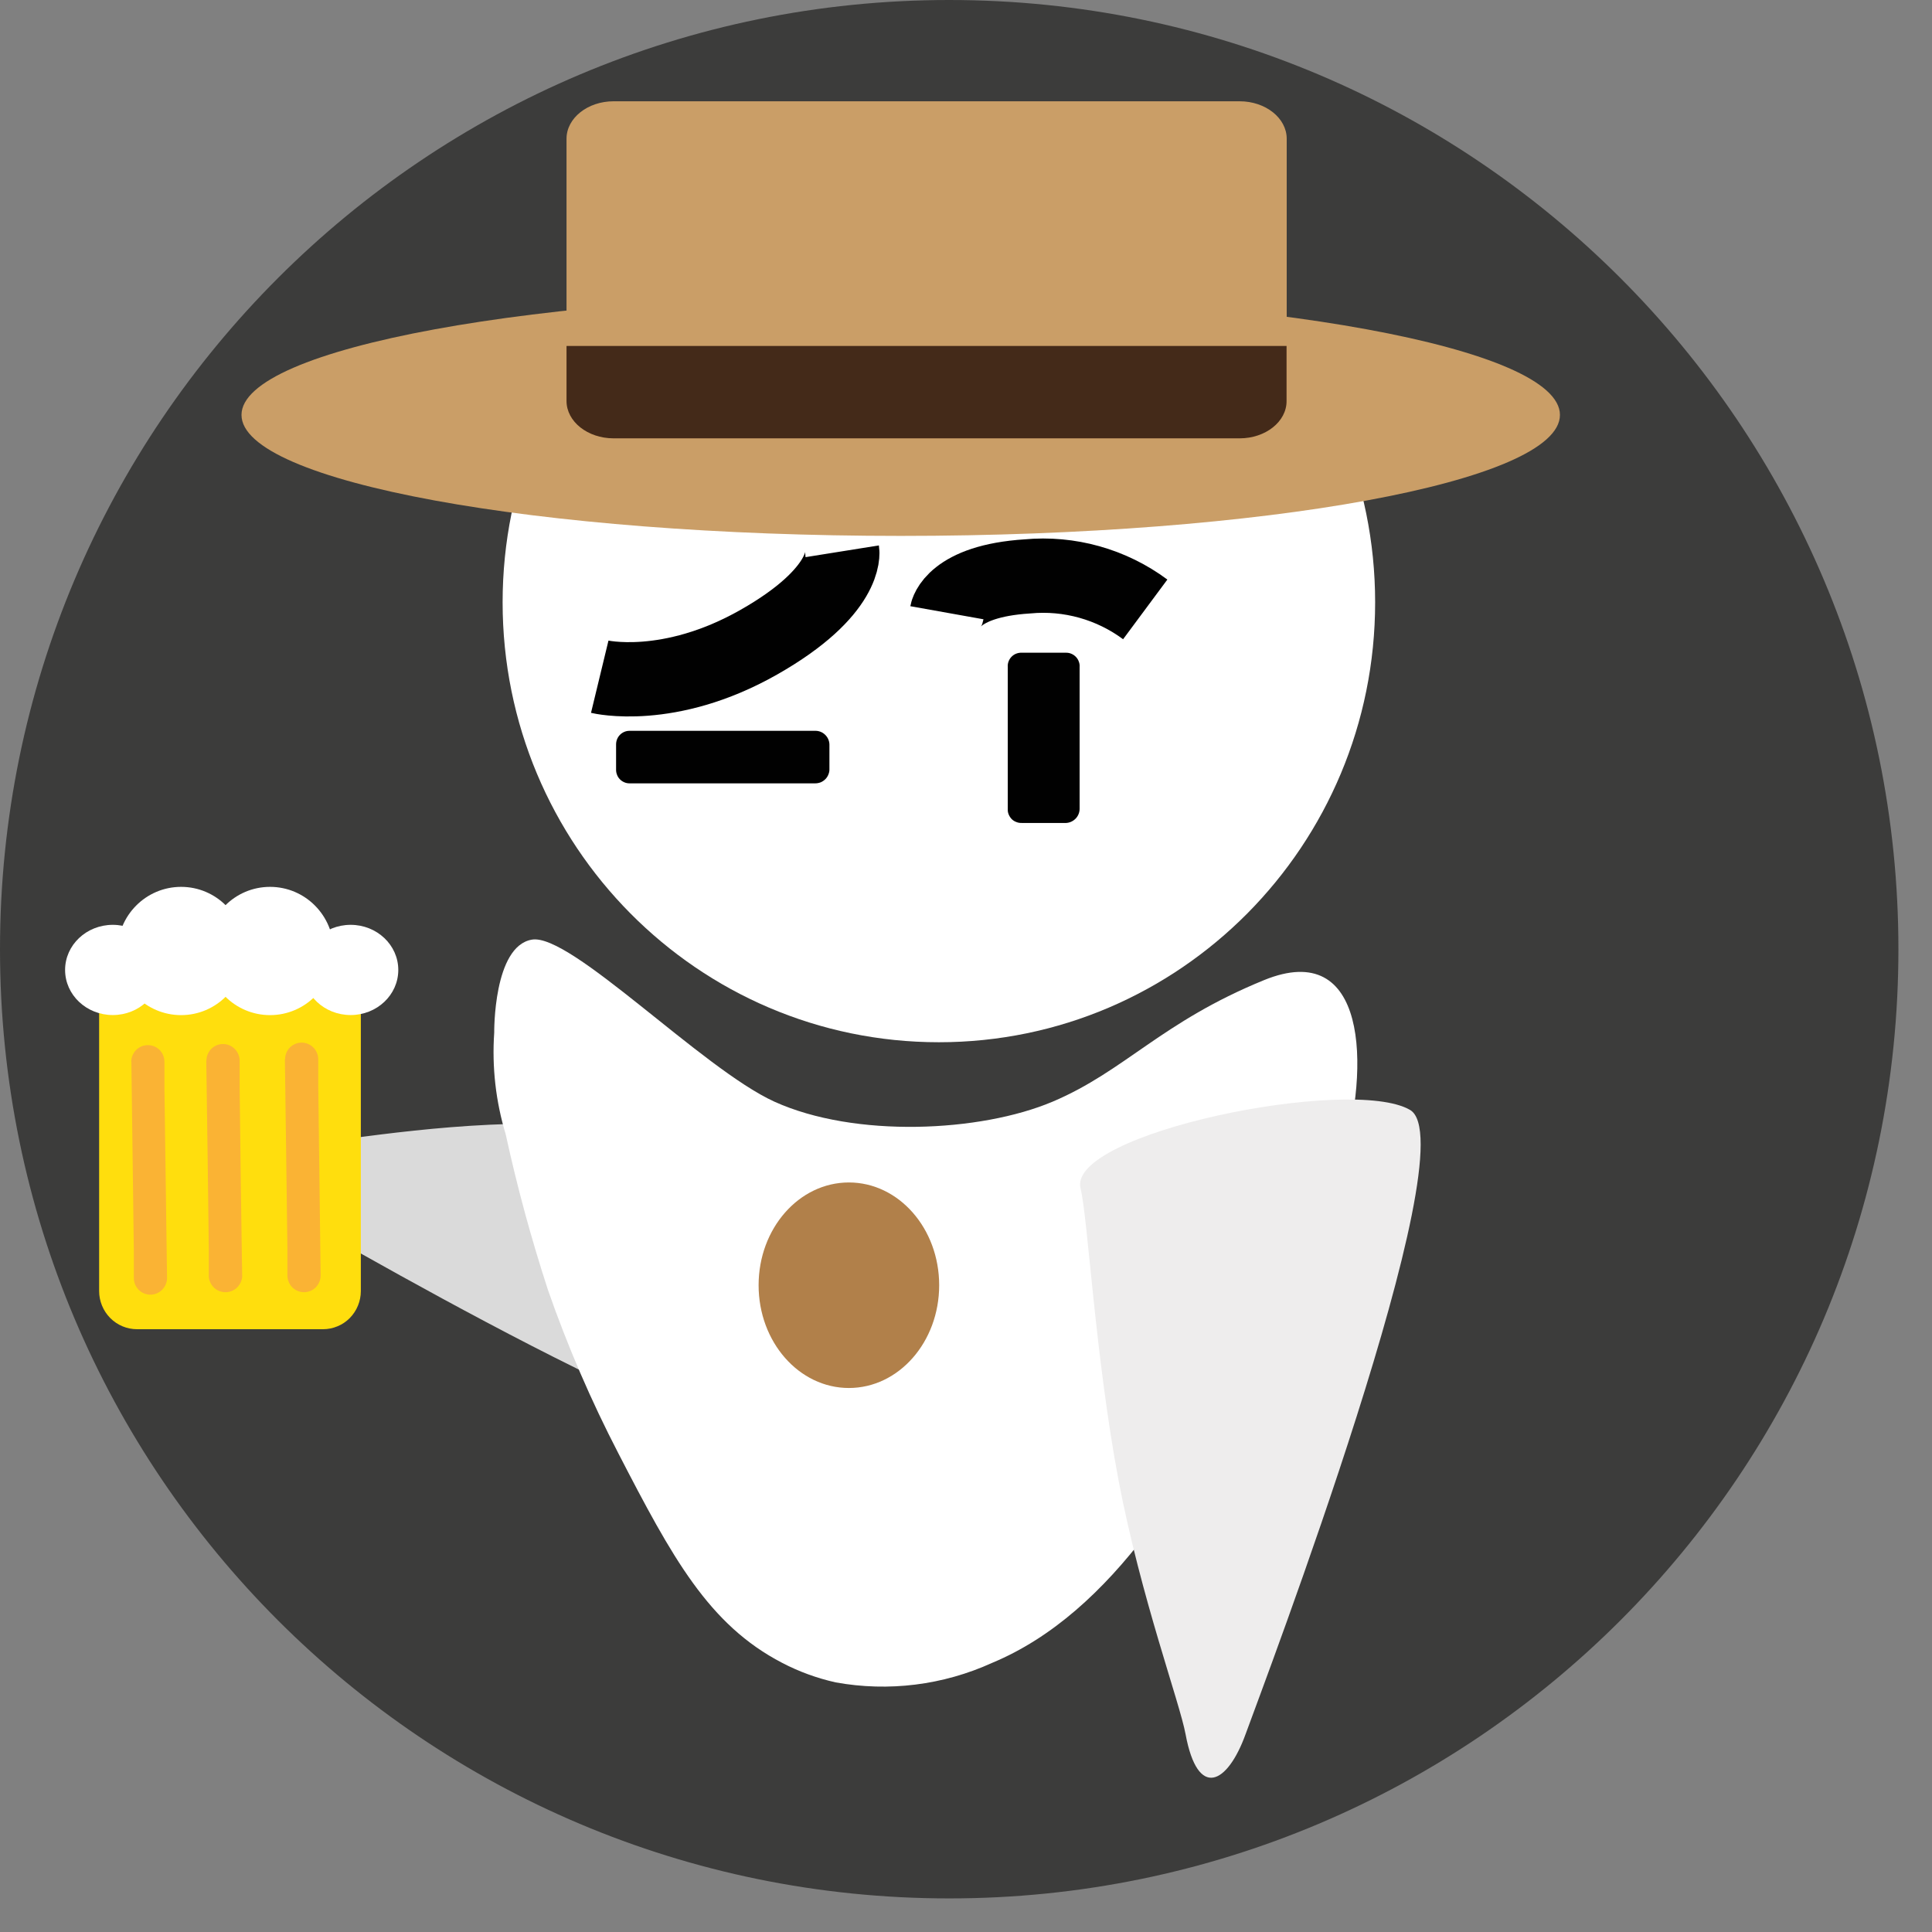 <svg width="26" height="26" viewBox="0 0 26 26" fill="none" xmlns="http://www.w3.org/2000/svg">
<rect x="0" y="0" width="26" height="26" fill="#808080" stroke="none"/>
<path d="M12.774 25.548C19.829 25.548 25.548 19.829 25.548 12.774C25.548 5.719 19.829 0 12.774 0C5.719 0 0 5.719 0 12.774C0 19.829 5.719 25.548 12.774 25.548Z" fill="#3C3C3B"/>
<path d="M12.635 14.026C15.877 14.026 18.506 11.376 18.506 8.106C18.506 4.837 15.877 2.187 12.635 2.187C9.393 2.187 6.764 4.837 6.764 8.106C6.764 11.376 9.393 14.026 12.635 14.026Z" fill="white"/>
<path d="M3.617 16.162C3.062 15.849 2.938 15.46 3.733 15.435C4.12 15.435 5.423 15.166 6.856 15.126C8.374 15.086 10.027 15.268 10.378 15.233C11.063 15.169 11.195 18.701 10.669 19.343C10.142 19.984 4.171 16.476 3.617 16.162Z" fill="#DADADA"/>
<path d="M18.06 15.631C18.06 16.094 16.979 17.983 16.979 17.983C16.078 19.862 14.973 21.703 13.352 22.378C12.693 22.678 11.959 22.77 11.247 22.641C10.996 22.585 10.754 22.497 10.526 22.378C9.538 21.865 9.048 20.965 8.322 19.559C7.954 18.849 7.637 18.114 7.374 17.359C7.15 16.672 6.96 15.974 6.806 15.267C6.672 14.824 6.619 14.36 6.651 13.897C6.651 13.897 6.637 12.732 7.159 12.645C7.682 12.557 9.448 14.382 10.422 14.826C11.503 15.316 13.19 15.238 14.165 14.826C15.14 14.413 15.627 13.755 17.011 13.19C18.396 12.625 18.444 14.344 18.06 15.631Z" fill="white"/>
<path d="M11.424 18.679C12.095 18.679 12.639 18.06 12.639 17.296C12.639 16.532 12.095 15.913 11.424 15.913C10.753 15.913 10.209 16.532 10.209 17.296C10.209 18.06 10.753 18.679 11.424 18.679Z" fill="#B1804A"/>
<path d="M14.349 11.075H13.751C13.726 11.076 13.702 11.072 13.679 11.063C13.656 11.055 13.635 11.042 13.617 11.025C13.6 11.008 13.586 10.987 13.576 10.964C13.566 10.942 13.561 10.917 13.562 10.893V8.975C13.56 8.95 13.564 8.924 13.573 8.901C13.582 8.877 13.596 8.855 13.614 8.837C13.632 8.819 13.653 8.805 13.677 8.796C13.7 8.787 13.726 8.783 13.751 8.784H14.349C14.374 8.784 14.398 8.789 14.42 8.799C14.443 8.809 14.463 8.823 14.48 8.841C14.497 8.859 14.51 8.88 14.518 8.903C14.527 8.926 14.531 8.951 14.529 8.975V10.884C14.529 10.933 14.51 10.98 14.477 11.015C14.443 11.05 14.398 11.072 14.349 11.075Z" fill="#010101"/>
<path d="M8.291 10.349V10.017C8.291 9.969 8.31 9.922 8.344 9.888C8.378 9.854 8.424 9.835 8.471 9.835H10.971C11.02 9.834 11.068 9.853 11.103 9.887C11.139 9.921 11.16 9.967 11.162 10.017V10.349C11.163 10.375 11.158 10.4 11.148 10.423C11.139 10.447 11.125 10.468 11.107 10.486C11.089 10.504 11.068 10.518 11.045 10.528C11.021 10.537 10.996 10.542 10.971 10.542H8.471C8.447 10.542 8.422 10.537 8.4 10.527C8.377 10.517 8.357 10.503 8.34 10.485C8.323 10.467 8.31 10.446 8.302 10.422C8.293 10.399 8.29 10.374 8.291 10.349Z" fill="#010101"/>
<path d="M16.762 23.339C16.519 24.01 16.119 24.221 15.955 23.339C15.876 22.91 15.357 21.511 15.054 19.928C14.737 18.247 14.639 16.382 14.542 15.996C14.349 15.248 18.183 14.473 18.976 14.937C19.769 15.4 17.006 22.667 16.762 23.339Z" fill="#EEEDED"/>
<path d="M12.121 7.212C17.021 7.212 20.993 6.483 20.993 5.584C20.993 4.684 17.021 3.955 12.121 3.955C7.222 3.955 3.25 4.684 3.25 5.584C3.25 6.483 7.222 7.212 12.121 7.212Z" fill="#CA9E67"/>
<path d="M16.683 5.9H8.257C7.909 5.9 7.624 5.675 7.624 5.396V1.867C7.624 1.589 7.909 1.363 8.257 1.363H16.683C17.031 1.363 17.316 1.589 17.316 1.867V5.396C17.316 5.675 17.031 5.9 16.683 5.9Z" fill="#CA9E67"/>
<path d="M16.683 5.899H8.257C7.909 5.899 7.624 5.674 7.624 5.396V4.656H17.314V5.396C17.316 5.674 17.031 5.899 16.683 5.899Z" fill="#442A19"/>
<path d="M8.071 9.107C8.071 9.107 8.998 9.331 10.209 8.644C11.42 7.957 11.334 7.419 11.334 7.419" stroke="#010101" stroke-miterlimit="10"/>
<path d="M15.412 8.201C14.955 7.862 14.39 7.704 13.825 7.757C12.819 7.821 12.743 8.246 12.743 8.246" stroke="#010101" stroke-miterlimit="10"/>
<path d="M4.346 17.888H1.844C1.709 17.888 1.579 17.834 1.483 17.737C1.388 17.641 1.334 17.51 1.334 17.374V13.424C1.333 13.356 1.346 13.289 1.371 13.226C1.396 13.163 1.434 13.105 1.481 13.057C1.529 13.008 1.585 12.97 1.647 12.944C1.71 12.918 1.776 12.904 1.844 12.904H4.346C4.413 12.904 4.479 12.917 4.541 12.943C4.603 12.969 4.659 13.007 4.707 13.054C4.754 13.102 4.792 13.159 4.817 13.222C4.843 13.284 4.856 13.351 4.856 13.419V17.374C4.856 17.441 4.843 17.508 4.817 17.571C4.792 17.633 4.754 17.69 4.707 17.738C4.659 17.786 4.603 17.824 4.541 17.849C4.479 17.875 4.413 17.888 4.346 17.888Z" fill="#FFDE0D"/>
<path d="M1.768 14.29L1.801 16.834C1.801 16.956 1.801 17.078 1.801 17.198C1.801 17.258 1.824 17.315 1.866 17.357C1.908 17.4 1.965 17.423 2.024 17.423C2.083 17.423 2.14 17.4 2.182 17.357C2.224 17.315 2.248 17.258 2.248 17.198C2.237 16.35 2.225 15.502 2.213 14.653C2.213 14.532 2.213 14.41 2.213 14.29C2.213 14.23 2.19 14.173 2.148 14.13C2.106 14.088 2.049 14.065 1.99 14.065C1.931 14.065 1.874 14.088 1.832 14.13C1.79 14.173 1.766 14.23 1.766 14.29H1.768Z" fill="#FAB334"/>
<path d="M2.776 14.275C2.789 15.123 2.8 15.972 2.81 16.82C2.81 16.942 2.81 17.063 2.81 17.183C2.815 17.24 2.841 17.292 2.882 17.331C2.924 17.369 2.978 17.39 3.034 17.39C3.091 17.39 3.145 17.369 3.186 17.331C3.228 17.292 3.254 17.24 3.259 17.183C3.246 16.335 3.234 15.487 3.225 14.639C3.225 14.517 3.225 14.397 3.225 14.275C3.225 14.215 3.201 14.158 3.159 14.116C3.117 14.073 3.06 14.05 3.001 14.05C2.942 14.05 2.885 14.073 2.843 14.116C2.801 14.158 2.778 14.215 2.778 14.275H2.776Z" fill="#FAB334"/>
<path d="M3.834 14.257C3.845 15.105 3.856 15.953 3.868 16.801C3.868 16.923 3.868 17.045 3.868 17.165C3.868 17.224 3.892 17.282 3.933 17.324C3.975 17.366 4.032 17.39 4.091 17.39C4.151 17.39 4.208 17.366 4.25 17.324C4.291 17.282 4.315 17.224 4.315 17.165L4.283 14.62C4.283 14.498 4.283 14.377 4.283 14.257C4.283 14.197 4.259 14.139 4.217 14.097C4.175 14.055 4.118 14.031 4.059 14.031C4 14.031 3.943 14.055 3.901 14.097C3.859 14.139 3.836 14.197 3.836 14.257H3.834Z" fill="#FAB334"/>
<path d="M1.518 13.66C1.872 13.66 2.159 13.389 2.159 13.053C2.159 12.718 1.872 12.446 1.518 12.446C1.163 12.446 0.876 12.718 0.876 13.053C0.876 13.389 1.163 13.66 1.518 13.66Z" fill="white"/>
<path d="M2.437 13.661C2.91 13.661 3.293 13.275 3.293 12.798C3.293 12.321 2.91 11.935 2.437 11.935C1.964 11.935 1.581 12.321 1.581 12.798C1.581 13.275 1.964 13.661 2.437 13.661Z" fill="white"/>
<path d="M3.634 13.661C4.107 13.661 4.49 13.275 4.49 12.798C4.49 12.321 4.107 11.935 3.634 11.935C3.161 11.935 2.778 12.321 2.778 12.798C2.778 13.275 3.161 13.661 3.634 13.661Z" fill="white"/>
<path d="M4.719 13.66C5.073 13.66 5.36 13.389 5.36 13.053C5.36 12.718 5.073 12.446 4.719 12.446C4.364 12.446 4.077 12.718 4.077 13.053C4.077 13.389 4.364 13.66 4.719 13.66Z" fill="white"/>
</svg>
